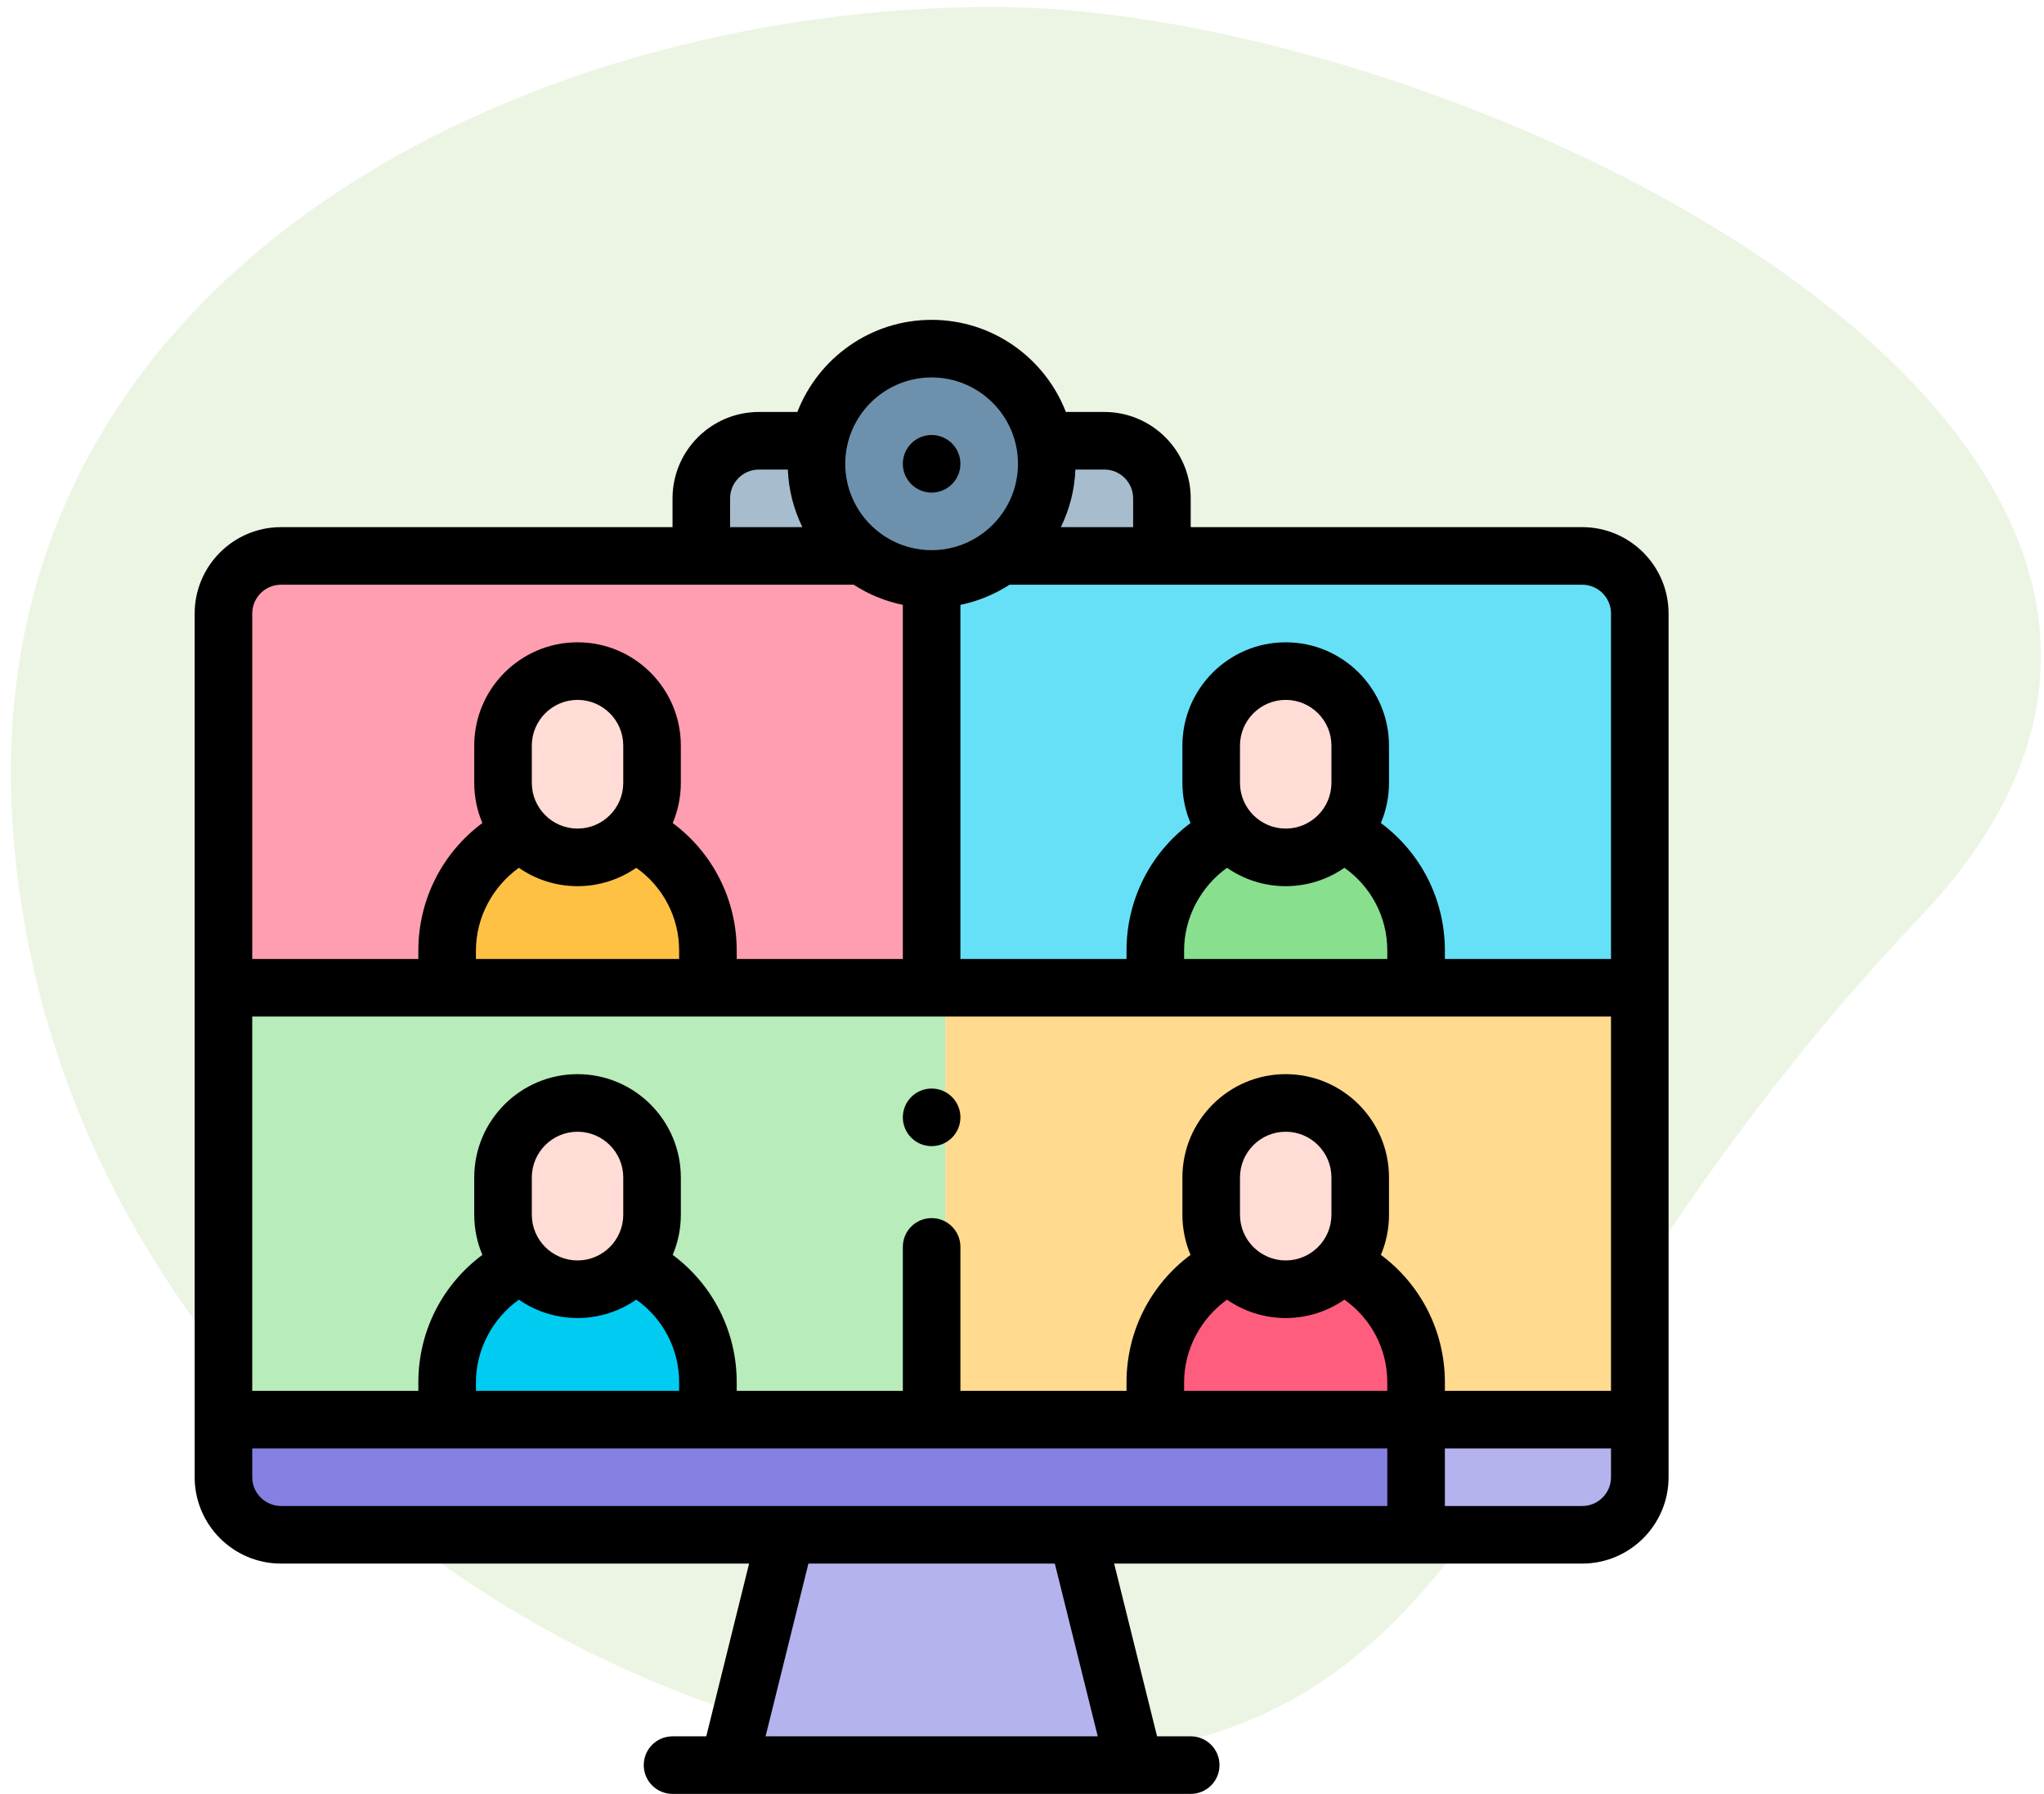 <?xml version="1.0" encoding="UTF-8"?>
<svg width="147px" height="129px" viewBox="0 0 147 129" version="1.1" xmlns="http://www.w3.org/2000/svg" xmlns:xlink="http://www.w3.org/1999/xlink">
    <title>delete-meeting-icon</title>
    <g id="Review-Meeting" stroke="none" stroke-width="1" fill="none" fill-rule="evenodd">
        <g id="Meeting_Review_Delete" transform="translate(-115, -322)">
            <g id="delete-meeting-icon" transform="translate(115.778, 322.5)">
                <path d="M73,126 C107.079,126 105.251,99.174 137.321,65.439 C169.392,31.703 104.745,0 70.667,0 C36.588,0 -2.327,19.263 0.109,58.529 C2.545,97.795 38.921,126 73,126 Z" id="Oval" fill-opacity="0.16" fill="#86C04F"></path>
                <g id="meeting" transform="translate(13.222, 22.5)" fill-rule="nonzero">
                    <g id="Group" transform="translate(3, 3)">
                        <path d="M51,16.586 C52.867,16.586 54.59,15.969 55.976,14.927 C57.99,13.414 59.293,11.006 59.293,8.293 C59.293,7.725 59.236,7.17 59.127,6.635 C58.359,2.849 55.012,0 51,0 C46.988,0 43.642,2.849 42.873,6.635 C42.765,7.17 42.708,7.725 42.708,8.293 C42.708,11.006 44.01,13.414 46.024,14.927 C47.411,15.969 49.133,16.586 51,16.586 Z" id="Path" fill="#6D91AC"></path>
                        <path d="M46.024,14.927 C44.01,13.414 42.708,11.006 42.708,8.293 C42.708,7.725 42.765,7.17 42.874,6.635 L38.561,6.635 C36.28,6.635 34.415,8.5 34.415,10.781 L34.415,14.928 L46.024,14.928 L46.024,14.927 Z" id="Path" fill="#A7BDCD"></path>
                        <path d="M59.293,8.293 C59.293,11.006 57.99,13.414 55.976,14.927 L67.586,14.927 L67.586,10.781 C67.586,8.501 65.72,6.634 63.439,6.634 L59.127,6.634 C59.236,7.17 59.293,7.725 59.293,8.293 Z" id="Path" fill="#A7BDCD"></path>
                        <path d="M30.866,28.586 C30.866,25.635 28.451,23.22 25.5,23.22 C22.549,23.22 20.134,25.635 20.134,28.586 L20.134,31.269 C20.134,32.641 20.656,33.897 21.51,34.848 C22.495,35.943 23.92,36.635 25.5,36.635 C27.08,36.635 28.505,35.943 29.49,34.848 C30.344,33.897 30.866,32.641 30.866,31.269 L30.866,28.586 Z" id="Path" fill="#FFDCD5"></path>
                        <path d="M29.49,34.848 C28.505,35.943 27.08,36.635 25.5,36.635 C23.92,36.635 22.495,35.943 21.511,34.848 C18.326,36.354 16.11,39.602 16.11,43.342 L16.11,46.025 L34.89,46.025 L34.89,43.342 C34.891,39.602 32.674,36.354 29.49,34.848 L29.49,34.848 Z" id="Path" fill="#FFC144"></path>
                        <path d="M30.866,59.683 C30.866,56.732 28.451,54.317 25.5,54.317 C22.549,54.317 20.134,56.732 20.134,59.683 L20.134,62.366 C20.134,63.738 20.656,64.994 21.51,65.945 C22.495,67.041 23.92,67.732 25.5,67.732 C27.08,67.732 28.505,67.041 29.49,65.945 C30.344,64.994 30.866,63.738 30.866,62.366 L30.866,59.683 Z" id="Path" fill="#FFDCD5"></path>
                        <path d="M29.49,65.945 C28.505,67.041 27.08,67.732 25.5,67.732 C23.92,67.732 22.495,67.041 21.511,65.945 C18.326,67.452 16.11,70.699 16.11,74.439 L16.11,77.122 L34.89,77.122 L34.89,74.439 C34.891,70.699 32.674,67.452 29.49,65.945 L29.49,65.945 Z" id="Path" fill="#00CCF2"></path>
                        <path d="M81.866,28.586 C81.866,25.635 79.452,23.22 76.5,23.22 C73.549,23.22 71.134,25.635 71.134,28.586 L71.134,31.269 C71.134,32.641 71.656,33.897 72.511,34.848 C73.495,35.943 74.921,36.635 76.5,36.635 C78.08,36.635 79.505,35.943 80.49,34.848 C81.345,33.897 81.866,32.641 81.866,31.269 L81.866,28.586 Z" id="Path" fill="#FFDCD5"></path>
                        <path d="M80.49,34.848 C79.506,35.943 78.08,36.635 76.5,36.635 C74.921,36.635 73.495,35.943 72.511,34.848 C69.327,36.354 67.11,39.602 67.11,43.342 L67.11,46.025 L85.891,46.025 L85.891,43.342 C85.891,39.602 83.674,36.354 80.49,34.848 L80.49,34.848 Z" id="Path" fill="#88DF8E"></path>
                        <path d="M81.866,59.683 C81.866,56.732 79.452,54.317 76.5,54.317 C73.549,54.317 71.134,56.732 71.134,59.683 L71.134,62.366 C71.134,63.738 71.656,64.994 72.511,65.945 C73.495,67.041 74.921,67.732 76.5,67.732 C78.08,67.732 79.505,67.041 80.49,65.945 C81.345,64.994 81.866,63.738 81.866,62.366 L81.866,59.683 Z" id="Path" fill="#FFDCD5"></path>
                        <path d="M80.49,65.945 C79.506,67.041 78.08,67.732 76.5,67.732 C74.921,67.732 73.495,67.041 72.511,65.945 C69.327,67.452 67.11,70.699 67.11,74.439 L67.11,77.122 L85.891,77.122 L85.891,74.439 C85.891,70.699 83.674,67.452 80.49,65.945 L80.49,65.945 Z" id="Path" fill="#FF5D7D"></path>
                        <path d="M51,77.122 L34.89,77.122 L16.11,77.122 L0,77.122 L0,81.269 C0,83.549 1.866,85.415 4.147,85.415 L85.891,85.415 L85.891,77.122 L67.11,77.122 L51,77.122 Z" id="Path" fill="#8481E2"></path>
                        <path d="M85.891,77.122 L85.891,85.415 L97.854,85.415 C100.135,85.415 102,83.549 102,81.269 L102,77.122 L86.367,77.122 L85.891,77.122 Z" id="Path" fill="#B5B3EE"></path>
                        <path d="M34.891,46.025 L51,46.025 L51,16.586 C49.134,16.586 47.411,15.969 46.025,14.927 L34.415,14.927 L4.146,14.927 C1.866,14.927 -0,16.793 -0,19.074 L-0,46.025 L16.11,46.025 L16.11,43.342 C16.11,39.602 18.326,36.355 21.51,34.848 C20.656,33.897 20.134,32.641 20.134,31.269 L20.134,28.586 C20.134,25.635 22.549,23.22 25.5,23.22 C28.451,23.22 30.866,25.635 30.866,28.586 L30.866,31.269 C30.866,32.641 30.344,33.897 29.49,34.848 C32.674,36.355 34.89,39.602 34.89,43.342 L34.89,46.025 L34.891,46.025 Z" id="Path" fill="#FF9EB1"></path>
                        <path d="M51,46.025 L34.89,46.025 L16.11,46.025 L0,46.025 L0,77.122 L16.11,77.122 L16.11,74.439 C16.11,70.699 18.326,67.452 21.51,65.945 C20.656,64.994 20.134,63.738 20.134,62.366 L20.134,59.683 C20.134,56.732 22.549,54.317 25.5,54.317 C28.452,54.317 30.866,56.732 30.866,59.683 L30.866,62.366 C30.866,63.738 30.345,64.994 29.49,65.945 C32.674,67.451 34.891,70.699 34.891,74.439 L34.891,77.122 L51,77.122 L51,46.025 L51,46.025 Z" id="Path" fill="#B8ECBB"></path>
                        <path d="M51,16.586 L51,46.025 L67.11,46.025 L67.11,43.342 C67.11,39.602 69.327,36.355 72.511,34.848 C71.656,33.897 71.134,32.641 71.134,31.269 L71.134,28.586 C71.134,25.635 73.549,23.22 76.5,23.22 C79.452,23.22 81.866,25.635 81.866,28.586 L81.866,31.269 C81.866,32.641 81.345,33.897 80.49,34.848 C83.674,36.355 85.891,39.602 85.891,43.342 L85.891,46.025 L102,46.025 L102,19.074 C102,16.793 100.135,14.927 97.854,14.927 L67.586,14.927 L55.976,14.927 C54.59,15.969 52.867,16.586 51,16.586 Z" id="Path" fill="#66E0F7"></path>
                        <path d="M67.11,46.025 L51,46.025 L51,77.122 L67.11,77.122 L67.11,74.439 C67.11,70.699 69.327,67.452 72.511,65.945 C71.656,64.994 71.134,63.738 71.134,62.366 L71.134,59.683 C71.134,56.732 73.549,54.317 76.5,54.317 C79.452,54.317 81.866,56.732 81.866,59.683 L81.866,62.366 C81.866,63.738 81.345,64.994 80.49,65.945 C83.674,67.451 85.891,70.699 85.891,74.439 L85.891,77.122 L102,77.122 L102,46.025 L85.891,46.025 L67.11,46.025 Z" id="Path" fill="#FFDA8F"></path>
                        <polygon id="Path" fill="#B5B3EE" points="40.503 85.415 61.505 85.415 65.612 102 36.389 102"></polygon>
                    </g>
                    <g id="Group" fill="#000000">
                        <path d="M99.789,14.907 L71.633,14.907 L71.633,12.836 C71.633,9.411 68.847,6.625 65.422,6.625 L62.655,6.625 C61.156,2.754 57.395,0 53,0 C48.606,0 44.845,2.754 43.345,6.625 L40.578,6.625 C37.153,6.625 34.367,9.411 34.367,12.836 L34.367,14.907 L6.211,14.907 C2.786,14.907 0,17.693 0,21.118 L0,83.227 C0,86.652 2.786,89.438 6.211,89.438 L39.874,89.438 L36.793,101.86 L34.367,101.86 C33.224,101.86 32.297,102.787 32.297,103.93 C32.297,105.074 33.224,106 34.367,106 L71.633,106 C72.777,106 73.704,105.074 73.704,103.93 C73.704,102.787 72.777,101.86 71.633,101.86 L69.214,101.86 L66.127,89.438 L99.789,89.438 C103.214,89.438 106,86.652 106,83.227 L106,21.118 C106,17.693 103.214,14.907 99.789,14.907 Z M81.754,64.351 C81.754,66.164 80.278,67.639 78.465,67.639 C76.652,67.639 75.177,66.164 75.177,64.351 L75.177,61.672 C75.177,59.858 76.652,58.383 78.465,58.383 C80.278,58.383 81.754,59.858 81.754,61.672 L81.754,64.351 Z M74.245,70.46 C75.444,71.291 76.898,71.78 78.465,71.78 C80.033,71.78 81.489,71.29 82.689,70.457 C84.613,71.821 85.772,74.012 85.772,76.407 L85.772,77.016 L71.158,77.016 L71.158,76.407 C71.158,74.051 72.342,71.823 74.245,70.46 L74.245,70.46 Z M85.31,67.239 C85.686,66.351 85.894,65.374 85.894,64.351 L85.894,61.672 C85.894,57.575 82.561,54.243 78.465,54.243 C74.369,54.243 71.036,57.575 71.036,61.672 L71.036,64.351 C71.036,65.374 71.244,66.351 71.621,67.239 C68.741,69.381 67.017,72.74 67.017,76.407 L67.017,77.016 L55.071,77.016 L55.071,66.664 C55.071,65.521 54.143,64.594 53,64.594 C51.857,64.594 50.93,65.521 50.93,66.664 L50.93,77.016 L38.983,77.016 L38.983,76.407 C38.983,72.741 37.26,69.381 34.38,67.239 C34.756,66.351 34.964,65.374 34.964,64.351 L34.964,61.672 C34.964,57.575 31.631,54.243 27.535,54.243 C23.439,54.243 20.106,57.575 20.106,61.672 L20.106,64.351 C20.106,65.374 20.315,66.351 20.691,67.239 C17.81,69.381 16.087,72.74 16.087,76.407 L16.087,77.016 L4.141,77.016 L4.141,77.016 L4.141,50.102 L101.86,50.102 L101.86,50.102 L101.86,77.016 L101.86,77.016 L89.913,77.016 L89.913,76.407 C89.913,72.741 88.19,69.381 85.31,67.239 Z M30.823,64.351 C30.823,66.164 29.348,67.639 27.535,67.639 C25.722,67.639 24.247,66.164 24.247,64.351 L24.247,61.672 C24.247,59.858 25.722,58.383 27.535,58.383 C29.348,58.383 30.823,59.858 30.823,61.672 L30.823,64.351 Z M23.315,70.46 C24.514,71.291 25.968,71.78 27.535,71.78 C29.103,71.78 30.559,71.29 31.759,70.457 C33.683,71.821 34.842,74.012 34.842,76.407 L34.842,77.016 L20.228,77.016 L20.228,76.407 C20.228,74.051 21.412,71.823 23.315,70.46 Z M30.823,33.296 C30.823,35.109 29.348,36.584 27.535,36.584 C25.722,36.584 24.247,35.109 24.247,33.296 L24.247,30.617 C24.247,28.804 25.722,27.329 27.535,27.329 C29.348,27.329 30.823,28.804 30.823,30.617 L30.823,33.296 Z M23.315,39.405 C24.515,40.236 25.969,40.725 27.535,40.725 C29.103,40.725 30.559,40.235 31.759,39.403 C33.683,40.766 34.842,42.957 34.842,45.353 L34.842,45.961 L20.228,45.961 L20.228,45.353 C20.228,42.996 21.412,40.769 23.315,39.405 L23.315,39.405 Z M81.754,33.296 C81.754,35.109 80.278,36.584 78.465,36.584 C76.652,36.584 75.177,35.109 75.177,33.296 L75.177,30.617 C75.177,28.804 76.652,27.329 78.465,27.329 C80.278,27.329 81.754,28.804 81.754,30.617 L81.754,33.296 Z M74.245,39.405 C75.444,40.236 76.898,40.725 78.465,40.725 C80.033,40.725 81.489,40.235 82.689,39.402 C84.613,40.766 85.772,42.957 85.772,45.352 L85.772,45.961 L71.158,45.961 L71.158,45.352 C71.158,42.996 72.342,40.769 74.245,39.405 Z M101.86,21.118 L101.86,45.961 L101.86,45.961 L89.913,45.961 L89.913,45.353 C89.913,41.687 88.19,38.326 85.31,36.185 C85.686,35.296 85.894,34.32 85.894,33.296 L85.894,30.617 C85.894,26.52 82.561,23.188 78.465,23.188 C74.369,23.188 71.036,26.521 71.036,30.617 L71.036,33.296 C71.036,34.32 71.244,35.296 71.621,36.185 C68.741,38.326 67.017,41.686 67.017,45.353 L67.017,45.961 L55.071,45.961 L55.071,20.495 C56.351,20.234 57.544,19.734 58.606,19.047 L99.789,19.047 C100.931,19.047 101.86,19.976 101.86,21.118 Z M67.493,12.836 L67.493,14.907 L62.293,14.907 C62.912,13.648 63.283,12.247 63.341,10.766 L65.422,10.766 C66.564,10.766 67.493,11.695 67.493,12.836 L67.493,12.836 Z M53,4.141 C56.425,4.141 59.211,6.927 59.211,10.352 C59.211,13.776 56.425,16.562 53,16.562 C49.575,16.562 46.789,13.776 46.789,10.352 C46.789,6.927 49.575,4.141 53,4.141 Z M38.508,14.907 L38.508,12.836 C38.508,11.695 39.437,10.766 40.578,10.766 L42.659,10.766 C42.718,12.247 43.088,13.648 43.708,14.907 L38.508,14.907 C38.508,14.907 38.508,14.907 38.508,14.907 L38.508,14.907 Z M4.141,21.118 C4.141,19.976 5.069,19.047 6.211,19.047 L47.395,19.047 C48.457,19.734 49.65,20.234 50.93,20.495 L50.93,45.961 L38.983,45.961 L38.983,45.353 C38.983,41.687 37.26,38.326 34.38,36.185 C34.756,35.296 34.964,34.32 34.964,33.296 L34.964,30.617 C34.964,26.52 31.631,23.188 27.535,23.188 C23.439,23.188 20.106,26.521 20.106,30.617 L20.106,33.296 C20.106,34.32 20.315,35.296 20.691,36.185 C17.81,38.326 16.087,41.686 16.087,45.353 L16.087,45.961 L4.141,45.961 L4.141,21.118 Z M4.141,83.227 L4.141,81.157 L4.141,81.157 L85.772,81.157 L85.772,85.297 L6.211,85.297 C5.07,85.297 4.141,84.369 4.141,83.227 Z M64.948,101.86 L41.059,101.86 L44.14,89.438 L61.861,89.438 L64.948,101.86 Z M99.789,85.297 L89.913,85.297 L89.913,81.157 L101.86,81.157 L101.86,81.157 L101.86,83.227 C101.86,84.369 100.931,85.297 99.789,85.297 L99.789,85.297 Z" id="Shape"></path>
                        <path d="M53.001,12.422 C54.144,12.422 55.071,11.495 55.071,10.352 C55.071,9.208 54.144,8.281 53.001,8.281 L52.999,8.281 C51.856,8.281 50.93,9.208 50.93,10.352 C50.93,11.495 51.858,12.422 53.001,12.422 Z" id="Path"></path>
                        <path d="M53,55.278 C51.857,55.278 50.93,56.205 50.93,57.349 C50.93,58.492 51.857,59.419 53,59.419 C54.143,59.419 55.071,58.492 55.071,57.349 L55.071,57.347 C55.071,56.204 54.144,55.278 53,55.278 Z" id="Path"></path>
                    </g>
                </g>
            </g>
        </g>
    </g>
</svg>